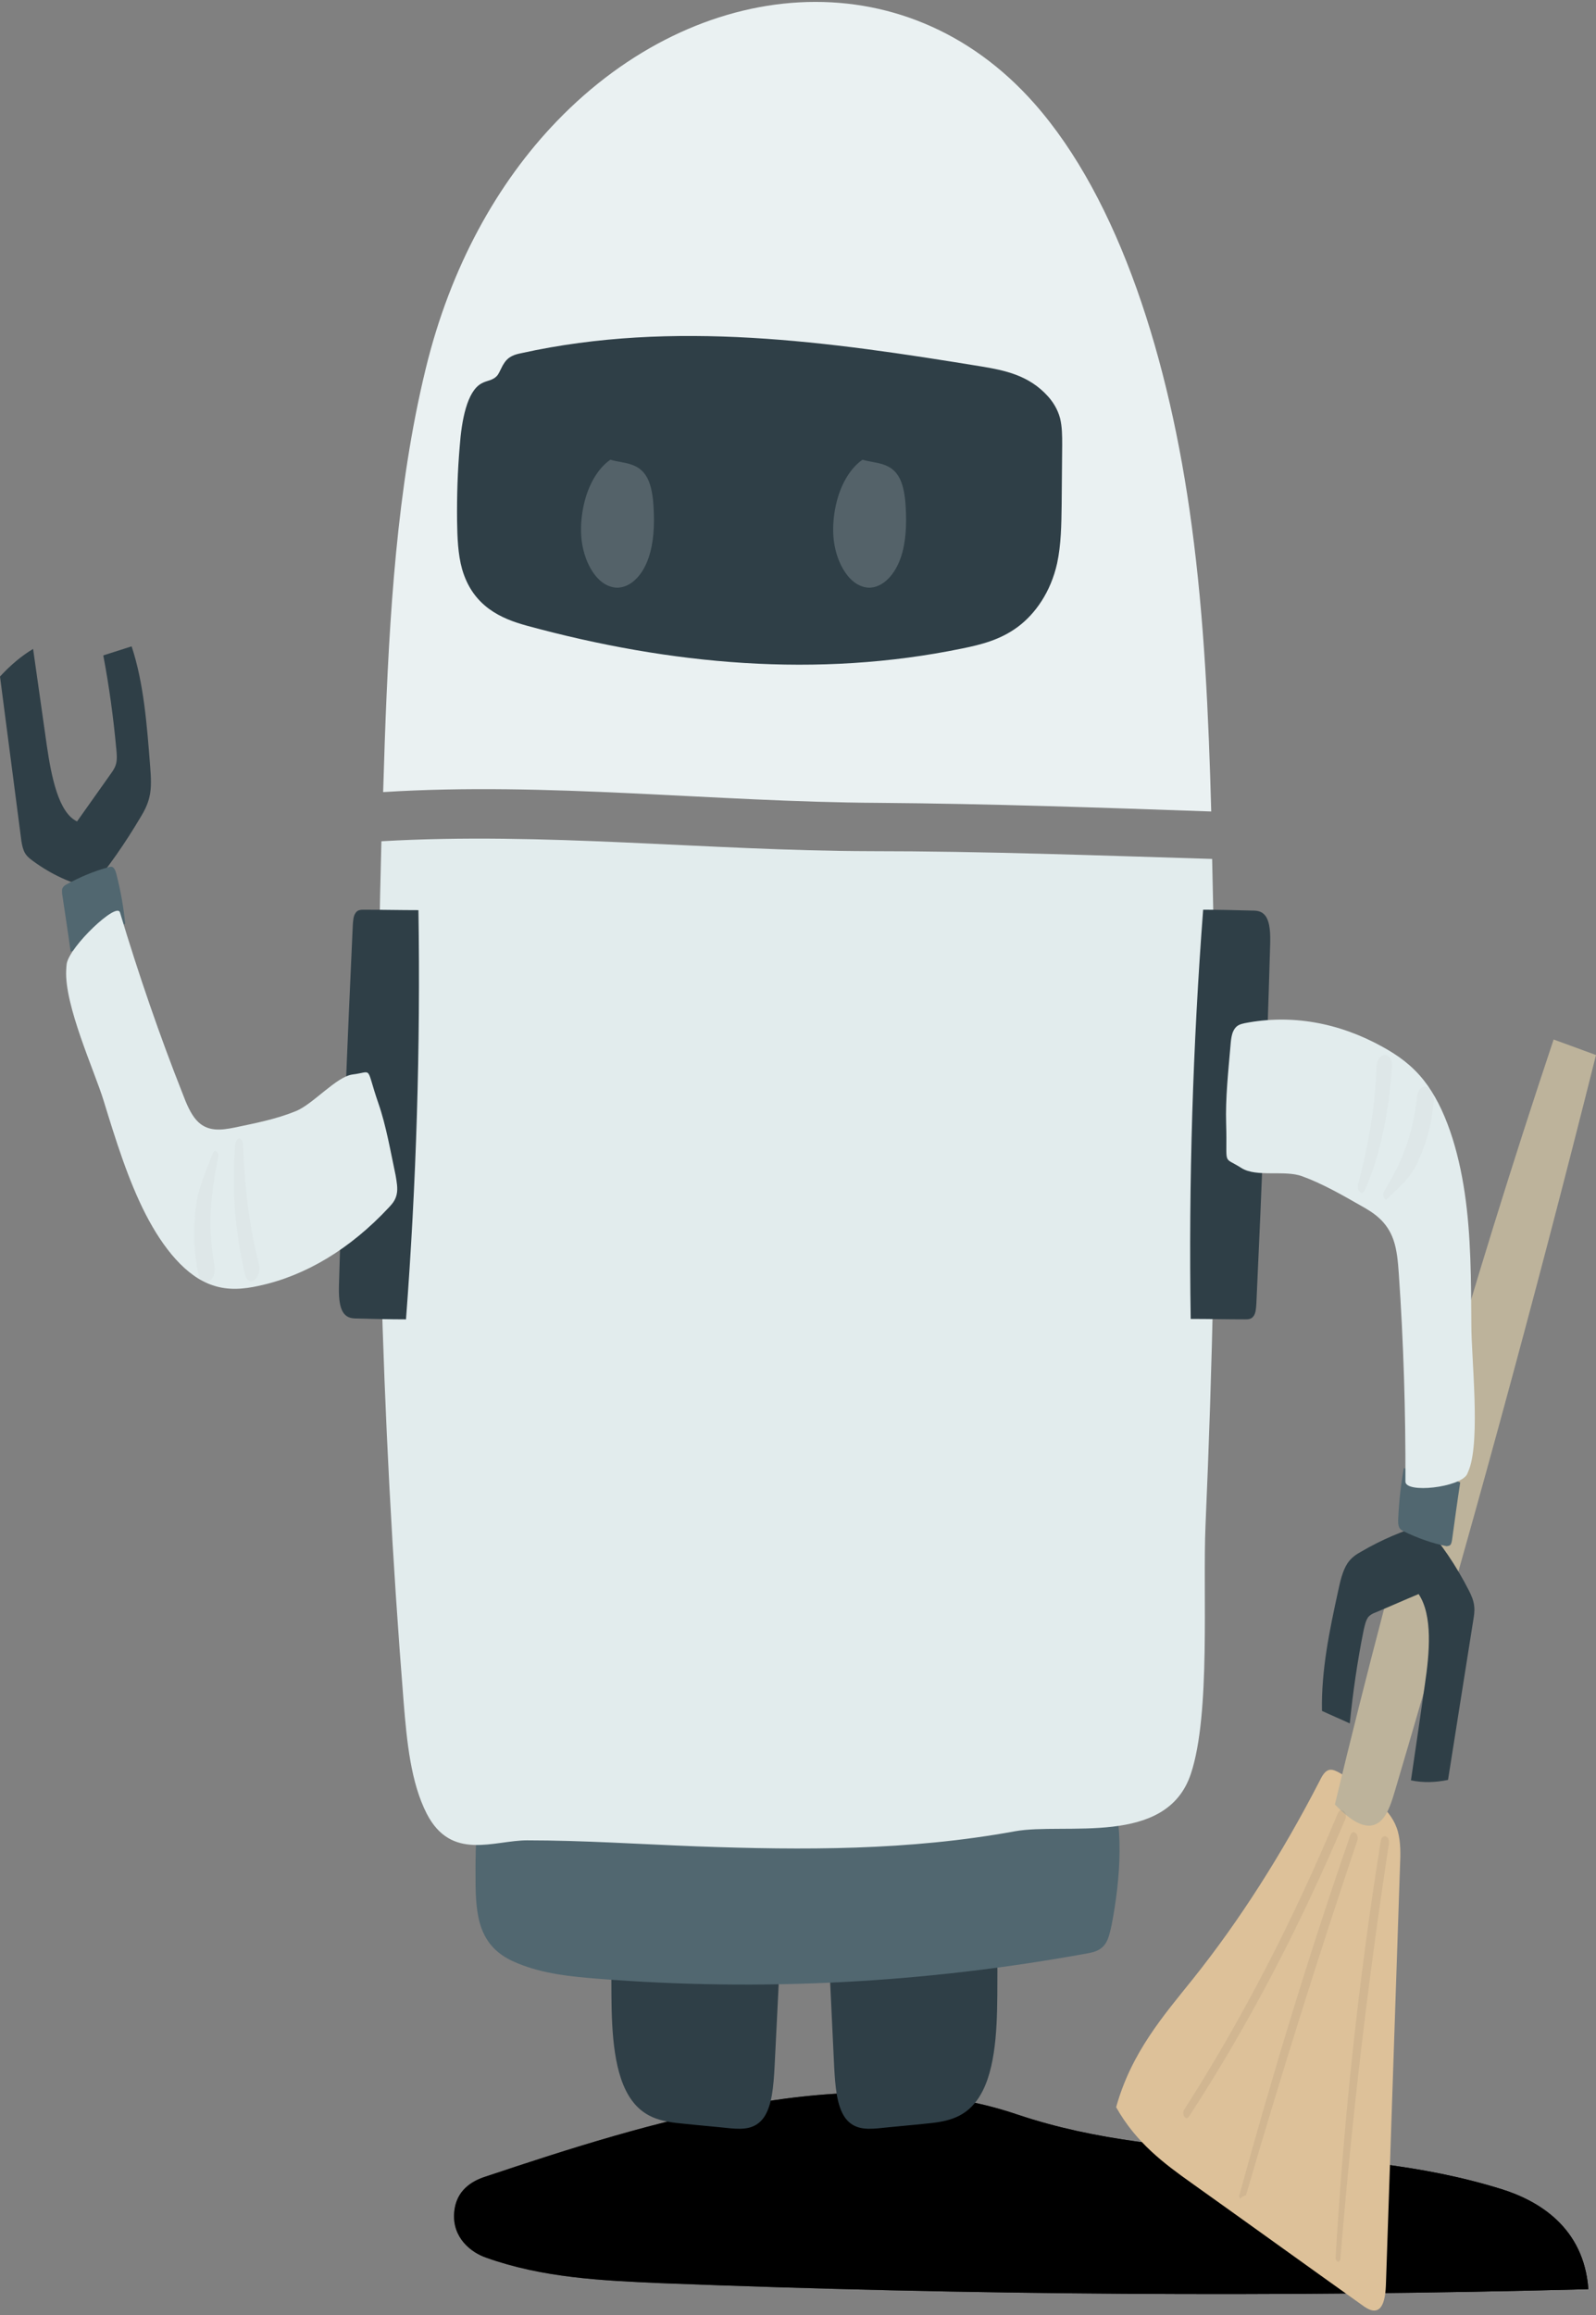 <svg width="318" height="461" viewBox="0 0 318 461" fill="none" xmlns="http://www.w3.org/2000/svg">
<rect x="0" y="0" width="318" height="461" fill="#808080" stroke="none"/>
<path d="M96.713 433.421C94.022 434.28 90.803 436.168 90.487 440.633C90.118 445.613 93.864 448.533 96.871 449.563C108.216 453.598 119.929 454.114 131.59 454.629C193.219 457.033 254.847 457.462 316.477 455.831C315.58 443.553 306.609 438.229 299.169 435.911C267.194 425.951 234.111 431.618 202.716 421.057C169.633 409.809 129.374 422.517 96.713 433.421Z" fill="url(#paint0_linear_14_1011)"/>
<path d="M96.713 433.421C94.022 434.28 90.803 436.168 90.487 440.633C90.118 445.613 93.864 448.533 96.871 449.563C108.216 453.598 119.929 454.114 131.59 454.629C193.219 457.033 254.847 457.462 316.477 455.831C315.58 443.553 306.609 438.229 299.169 435.911C267.194 425.951 234.111 431.618 202.716 421.057C169.633 409.809 129.374 422.517 96.713 433.421Z" fill="url(#paint1_linear_14_1011)"/>
<path d="M264.547 352.536C265.233 352.193 265.972 352.536 266.658 352.88C269.665 354.511 272.62 356.658 275.258 359.491C276.578 360.865 277.897 362.411 278.53 364.729C279.11 366.875 279.057 369.279 278.952 371.512C278.002 399.159 277.105 426.892 276.155 454.54C276.102 456.343 275.944 458.318 275.1 459.434C274.045 460.722 272.567 459.864 271.407 459.005C260.062 450.934 248.771 442.777 237.426 434.706C231.992 430.842 226.399 426.721 222.388 419.594C225.449 408.604 231.886 401.306 237.796 393.922C246.977 382.416 255.419 369.193 262.859 354.769C263.281 353.91 263.808 352.879 264.547 352.536Z" fill="#DDC199"/>
<path d="M318 210.08C315.203 209.049 312.353 208.019 309.557 206.989C293.095 256.187 278.532 307.104 265.974 359.308C268.876 362.313 272.728 365.404 275.524 362.141C276.685 360.767 277.371 358.535 278.004 356.388C292.251 308.306 305.6 259.536 318 210.08Z" fill="#BDB39B"/>
<g opacity="0.26">
<path opacity="0.26" d="M266.122 449.465C266.069 450.409 266.966 450.752 267.072 449.808C269.341 421.903 272.559 394.513 276.727 367.209C276.991 365.492 275.355 364.977 275.092 366.693C270.765 393.74 267.758 421.559 266.122 449.465Z" fill="#272525"/>
<path opacity="0.26" d="M248.251 437.156C255.217 413.287 262.604 389.761 270.413 366.578C270.888 365.205 269.515 364.089 269.041 365.462C260.915 388.817 253.581 412.858 246.88 437.328C246.985 437.5 247.038 437.672 247.091 437.844C247.46 437.414 247.83 437.242 248.251 437.156Z" fill="#272525"/>
<path opacity="0.26" d="M236.897 421.458C248.557 403.599 258.952 383.765 268.028 362.299C268.608 360.839 267.13 359.637 266.55 361.097C257.633 382.476 247.397 402.225 235.947 420.084C235.366 421.028 236.316 422.403 236.897 421.458Z" fill="#272525"/>
</g>
<path d="M156.019 377.019C156.072 375.731 156.177 374.357 156.23 373.069C149.265 365.342 137.024 367.831 129.637 371.781C121.722 375.988 121.722 383.888 121.827 397.282C121.88 404.838 122.302 413.338 125.89 418.233C128.634 422.01 132.486 422.525 136.074 422.869C139.292 423.213 142.458 423.47 145.677 423.813C147.893 423.985 150.373 424.071 152.114 421.753C153.855 419.348 154.119 415.313 154.33 411.621C154.911 400.03 155.491 388.524 156.019 377.019Z" fill="#2F3F47"/>
<path d="M164.522 377.019C164.469 375.731 164.363 374.357 164.31 373.069C171.275 365.342 183.517 367.831 190.904 371.781C198.819 375.988 198.818 383.888 198.713 397.282C198.66 404.838 198.238 413.338 194.65 418.233C191.906 422.01 188.054 422.525 184.466 422.869C181.248 423.213 178.082 423.47 174.863 423.813C172.647 423.985 170.167 424.071 168.426 421.753C166.685 419.348 166.421 415.313 166.21 411.621C165.683 400.03 165.102 388.524 164.522 377.019Z" fill="#2F3F47"/>
<path d="M105.097 348.336C103.356 348.937 101.667 349.796 100.032 350.912C98.818 351.685 97.605 352.715 96.76 354.261C95.6 356.493 95.283 359.585 95.072 362.59C94.808 366.54 94.703 370.489 94.755 374.438C94.755 377.787 94.914 381.222 95.969 384.055C97.446 388.005 100.348 389.808 103.092 390.924C108.316 393.071 113.75 393.585 119.132 394.015C151.688 396.591 184.349 394.873 216.746 388.949C218.065 388.692 219.543 388.349 220.44 386.717C220.967 385.773 221.231 384.484 221.495 383.282C223.183 374.524 224.292 362.59 220.651 354.433C217.538 347.478 211.787 351.427 207.46 351.341C203.028 351.256 198.543 350.655 194.11 350.397C185.457 349.796 176.804 349.195 168.15 348.766C155.962 348.079 143.72 347.478 131.532 346.963C123.301 346.705 113.592 345.246 105.097 348.336Z" fill="#516770"/>
<path d="M175.064 159.87C197.173 160.041 219.228 160.814 241.336 161.587C240.808 142.44 239.964 123.292 237.432 104.575C233.052 71.775 223.027 39.749 206.09 20.602C180.13 -8.763 138.921 -4.899 110.956 24.122C99.189 36.314 89.745 53.058 84.785 73.578C79.086 97.019 77.556 122.606 76.659 147.763C76.553 151.112 76.448 154.375 76.342 157.723C109.162 155.662 142.192 159.698 175.064 159.87Z" fill="#EAF1F2"/>
<path d="M173.293 169.49C140.896 169.404 108.393 165.626 75.996 167.515C74.413 224.699 75.891 282.141 80.428 338.981C81.062 346.795 81.853 354.951 85.019 361.133C89.926 370.664 98.421 366.457 105.016 366.457C116.15 366.457 127.6 367.23 138.839 367.659C160.05 368.432 181.103 368.518 202.208 364.654C212.234 362.851 232.495 367.831 237.296 353.148C241.254 341.214 239.618 317 240.198 303.692C240.884 287.893 241.412 272.18 241.729 256.382C242.309 227.961 242.203 199.541 241.517 171.035C218.829 170.348 196.035 169.49 173.293 169.49Z" fill="#E2ECED"/>
<path d="M249.803 262.029C250.225 261.428 250.278 260.398 250.331 259.539C251.438 235.755 252.388 211.971 253.074 188.187C253.127 186.126 253.127 183.722 252.124 182.349C251.386 181.404 250.436 181.319 249.486 181.319C246.215 181.232 242.996 181.147 239.725 181.147C237.667 208.193 236.823 235.411 237.245 262.63C240.885 262.63 244.473 262.716 248.114 262.716C248.694 262.716 249.328 262.715 249.803 262.029Z" fill="#2F3F47"/>
<path d="M266.619 316.815C267.04 314.84 267.516 312.779 268.465 311.319C269.204 310.203 270.206 309.516 271.156 309.001C275.272 306.597 279.493 304.794 283.767 303.592C287.091 307.284 290.099 311.663 292.684 316.729C293.159 317.674 293.634 318.704 293.739 319.906C293.845 320.85 293.686 321.795 293.528 322.74C291.84 333.3 290.204 343.861 288.516 354.422C286.036 354.937 283.556 355.023 281.129 354.508C282.078 348.069 283.028 341.629 283.925 335.275C284.822 329.179 285.508 321.709 282.659 317.416C279.757 318.618 276.908 319.906 274.006 321.108C273.531 321.28 273.003 321.537 272.581 322.052C272.106 322.739 271.895 323.77 271.684 324.714C270.47 330.725 269.573 336.907 268.94 343.174C267.093 342.316 265.247 341.543 263.4 340.684C263.242 332.527 264.93 324.542 266.619 316.815Z" fill="#2F3F47"/>
<path d="M289.047 307.549C289.205 307.291 289.258 306.948 289.311 306.691C289.838 302.827 290.366 298.963 290.946 295.185C287.253 293.811 283.454 292.867 279.708 292.351C279.127 295.528 278.758 298.877 278.6 302.225C278.547 302.913 278.547 303.771 278.863 304.286C279.074 304.63 279.338 304.715 279.602 304.887C282.399 306.261 285.301 307.291 288.256 307.892C288.467 307.806 288.783 307.892 289.047 307.549Z" fill="#516770"/>
<path d="M292.744 292.522C294.961 286.426 293.166 270.369 293.166 263.929C293.114 255.086 293.114 246.156 291.847 237.57C290.581 228.984 287.995 220.569 283.722 215.16C281.294 212.069 278.445 210.095 275.49 208.463C266.679 203.569 257.234 201.938 248 203.741C247.262 203.912 246.47 204.084 245.943 204.943C245.362 205.801 245.256 207.175 245.151 208.463C244.729 213.357 244.148 218.766 244.307 223.747C244.571 232.504 243.463 230.1 247.367 232.59C250.375 234.479 256.021 232.934 259.45 234.222C263.46 235.681 267.365 237.914 271.269 240.146C273.749 241.52 276.387 243.237 277.654 246.929C278.34 248.904 278.551 251.309 278.709 253.627C279.659 267.365 280.081 281.188 280.028 295.012C280.028 297.416 290.897 296.214 292.322 293.552C292.48 293.209 292.586 292.865 292.744 292.522Z" fill="#E2ECED"/>
<g opacity="0.15">
<path opacity="0.15" d="M274.279 212.419C273.962 220.662 272.643 228.131 270.638 235.687C270.269 237.147 271.377 238.263 271.957 236.976C275.123 229.763 276.759 221.177 277.339 212.419C277.55 209.327 274.437 209.241 274.279 212.419Z" fill="#272525"/>
<path opacity="0.15" d="M282.359 218.328C281.462 226.313 279.246 231.551 275.763 237.218C275.289 237.99 275.921 239.278 276.449 238.677C278.823 236.273 281.039 234.728 282.728 230.863C284.311 227.257 285.366 223.394 285.683 219.015C285.894 216.01 282.728 215.323 282.359 218.328Z" fill="#272525"/>
</g>
<path d="M70.816 181.834C70.394 182.435 70.341 183.465 70.288 184.324C69.18 208.107 68.231 231.891 67.544 255.675C67.492 257.736 67.492 260.14 68.494 261.514C69.233 262.458 70.183 262.544 71.132 262.544C74.404 262.63 77.622 262.716 80.894 262.716C82.952 235.669 83.796 208.45 83.374 181.232C79.733 181.232 76.145 181.147 72.504 181.147C71.924 181.147 71.238 181.146 70.816 181.834Z" fill="#2F3F47"/>
<path d="M29.917 152.575C30.076 154.636 30.234 156.868 29.759 158.757C29.389 160.302 28.704 161.591 27.965 162.792C24.957 167.858 21.686 172.581 18.151 176.788C14.141 175.929 10.236 174.126 6.596 171.464C5.91 170.949 5.171 170.434 4.749 169.404C4.432 168.631 4.274 167.686 4.168 166.742C2.796 156.095 1.372 145.363 0 134.716C2.058 132.483 4.274 130.594 6.596 129.22C7.493 135.66 8.442 142.1 9.339 148.539C10.236 154.635 11.661 161.848 15.354 163.565C17.623 160.388 19.839 157.211 22.108 154.034C22.478 153.519 22.9 152.919 23.111 152.146C23.375 151.201 23.269 150.084 23.163 149.054C22.583 142.786 21.739 136.605 20.578 130.508C22.477 129.907 24.324 129.306 26.224 128.705C28.651 136.003 29.284 144.418 29.917 152.575Z" fill="#2F3F47"/>
<path d="M12.385 177.065C12.332 177.408 12.385 177.752 12.385 178.01C12.966 181.874 13.546 185.651 14.074 189.515C17.767 188.055 21.408 186.166 24.943 183.934C24.626 180.671 24.046 177.408 23.255 174.317C23.096 173.63 22.885 172.944 22.463 172.686C22.2 172.514 21.935 172.6 21.619 172.686C18.717 173.459 15.868 174.661 13.071 176.207C12.807 176.378 12.491 176.636 12.385 177.065Z" fill="#516770"/>
<path d="M13.189 193.181C12.82 200.222 18.835 213.273 20.629 219.112C23.056 227.011 25.536 234.996 29.018 241.78C32.501 248.562 37.091 254.229 42.42 255.946C45.428 256.977 48.541 256.719 51.601 256.032C60.835 254.057 69.752 248.734 77.509 240.405C78.142 239.718 78.775 239.032 79.039 237.829C79.303 236.628 79.039 235.339 78.828 234.052C77.825 229.329 76.928 224.092 75.398 219.713C72.76 212.071 74.448 213.444 70.227 213.96C67.009 214.389 62.365 219.885 58.936 221.258C54.925 222.89 50.81 223.662 46.747 224.521C44.162 225.037 41.312 225.466 39.149 223.062C37.988 221.773 37.144 219.799 36.405 217.824C31.815 206.232 27.646 194.126 23.9 181.676C23.267 179.53 13.875 188.459 13.294 191.893C13.242 192.409 13.189 192.752 13.189 193.181Z" fill="#E2ECED"/>
<g opacity="0.15">
<path opacity="0.15" d="M51.545 251.548C49.593 243.906 48.749 236.264 48.432 228.022C48.38 226.391 47.06 226.219 46.902 227.85C46.058 236.608 46.902 245.452 48.802 253.695C49.488 256.7 52.337 254.467 51.545 251.548Z" fill="#272525"/>
<path opacity="0.15" d="M42.739 252.16C41.367 244.347 41.895 238.079 43.478 230.437C43.689 229.407 42.792 228.72 42.422 229.578C40.998 233.442 39.415 236.447 38.94 241.084C38.518 245.463 38.624 249.67 39.573 253.791C40.206 256.797 43.214 255.079 42.739 252.16Z" fill="#272525"/>
</g>
<path d="M91.072 103.719C91.125 106.982 91.23 110.33 92.074 113.335C94.238 120.806 99.936 123.21 104.949 124.583C133.6 132.397 162.884 135.059 191.693 129.134C195.492 128.362 199.291 127.417 202.774 124.841C206.256 122.266 209.369 117.886 210.636 112.134C211.427 108.441 211.48 104.492 211.533 100.542C211.585 96.593 211.585 92.557 211.638 88.607C211.638 86.804 211.638 85.001 211.216 83.284C210.741 81.481 209.792 80.021 208.789 78.905C204.99 74.698 200.189 73.753 195.598 72.981C165.1 68.001 134.233 63.621 103.894 70.319C102.628 70.576 101.308 70.92 100.411 72.379C99.936 73.066 99.62 74.011 99.145 74.698C98.248 75.814 97.034 75.728 95.979 76.329C93.024 77.875 91.969 83.799 91.6 88.865C91.177 93.759 91.019 98.739 91.072 103.719Z" fill="#2F3F47"/>
<path opacity="0.2" d="M129.269 110.948C130.272 107.943 130.43 104.423 130.219 100.988C130.113 98.927 129.797 96.781 129.005 95.236C127.317 91.973 124.204 92.316 121.618 91.544C119.349 93.089 117.45 96.094 116.5 99.786C115.92 102.019 115.656 104.423 115.814 106.827C116.183 111.721 118.663 115.929 121.618 116.787C124.626 117.818 127.845 115.327 129.269 110.948Z" fill="#EAF1F2"/>
<path opacity="0.2" d="M179.508 110.948C180.511 107.943 180.669 104.423 180.458 100.988C180.353 98.927 180.036 96.781 179.245 95.236C177.556 91.973 174.443 92.316 171.858 91.544C169.589 93.089 167.689 96.094 166.74 99.786C166.159 102.019 165.895 104.423 166.053 106.827C166.423 111.721 168.903 115.929 171.858 116.787C174.813 117.818 178.031 115.327 179.508 110.948Z" fill="#EAF1F2"/>
<defs>
<linearGradient id="paint0_linear_14_1011" x1="90.496" y1="436.726" x2="316.537" y2="436.726" gradientUnits="userSpaceOnUse">
<stop stop-color="#4D4D4D"/>
<stop offset="1"/>
</linearGradient>
<linearGradient id="paint1_linear_14_1011" x1="90.496" y1="436.726" x2="316.537" y2="436.726" gradientUnits="userSpaceOnUse">
<stop/>
<stop offset="1"/>
</linearGradient>
</defs>
</svg>
